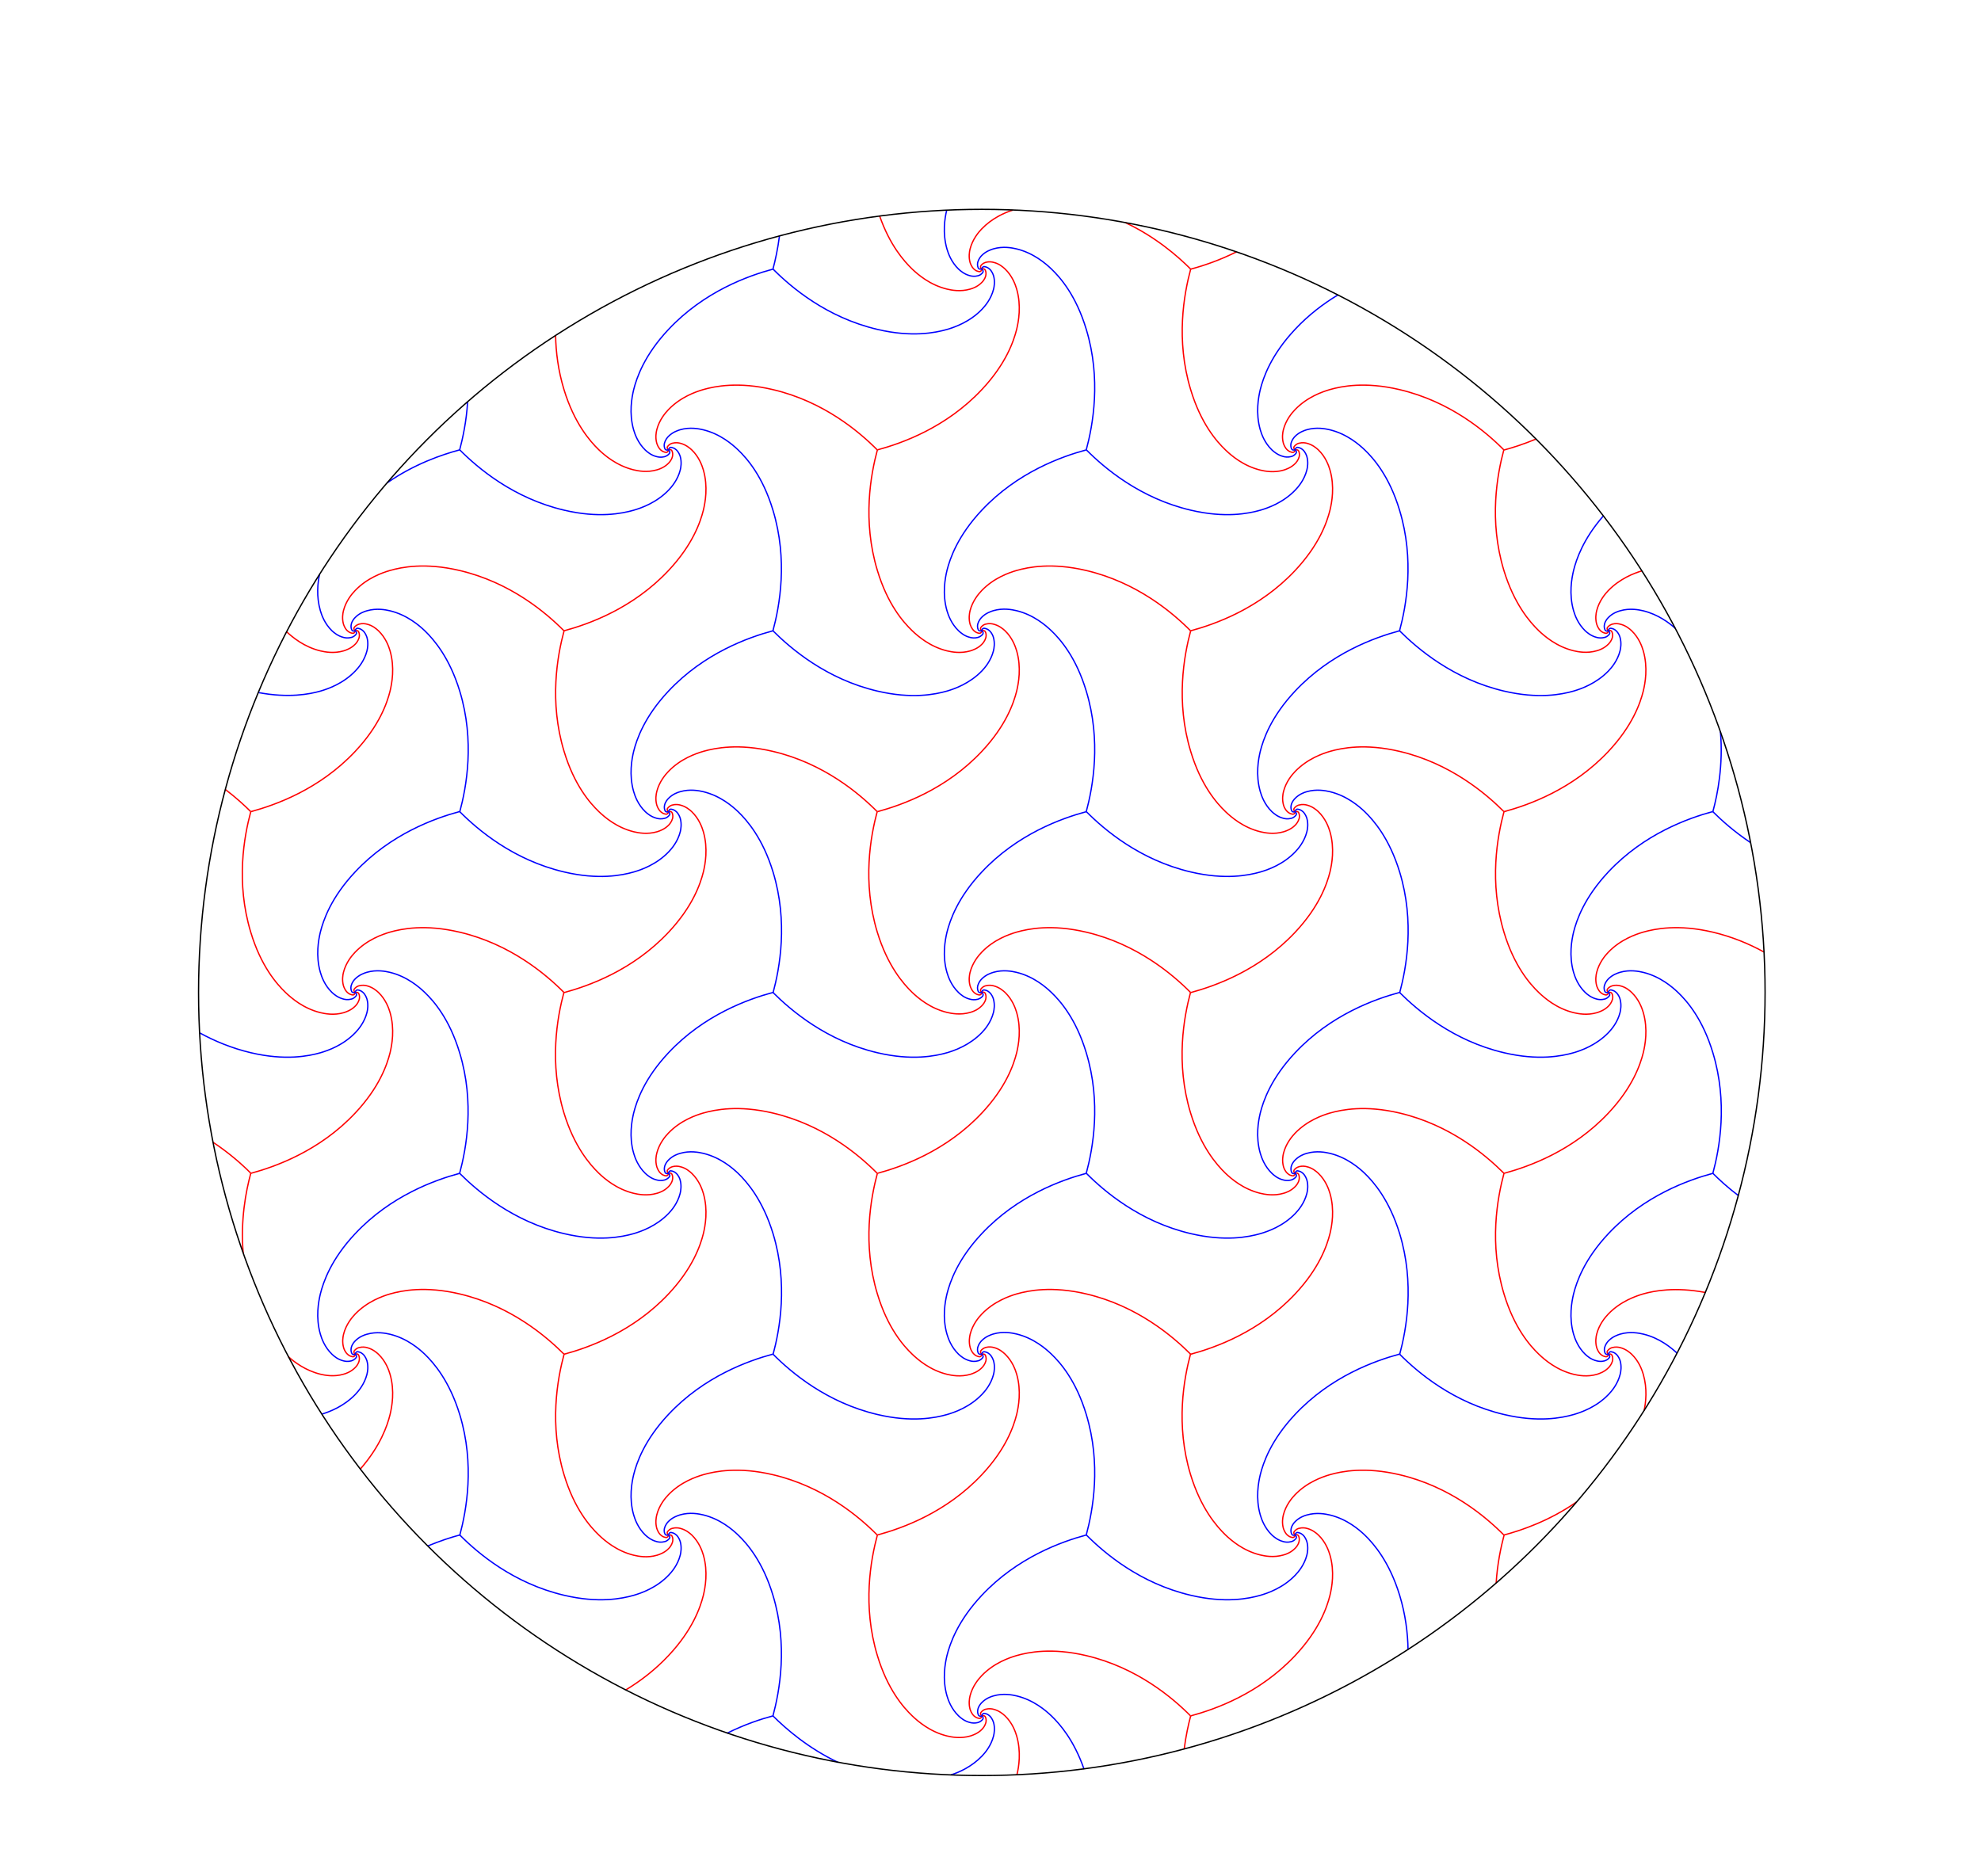 <?xml version="1.0" encoding="utf-8"?>
<!-- Generator: Adobe Illustrator 25.4.1, SVG Export Plug-In . SVG Version: 6.00 Build 0)  -->
<svg version="1.1" id="Layer_1" xmlns="http://www.w3.org/2000/svg" xmlns:xlink="http://www.w3.org/1999/xlink" x="0px" y="0px"
	 viewBox="0 0 1517.5 1437.5" enable-background="new 0 0 1517.5 1437.5" xml:space="preserve">
<g>
	<path fill="none" stroke="#FF0000" stroke-miterlimit="10" d="M992.1,899c0.2-0.1,1.2-0.5,2,0c0.6,0.4,0.8,1,1,1.7
		c0.4,1.6,0.1,3,0,3.4c-0.6,2.5-2.2,4.3-3,5.1c-3.1,3.2-7,4.6-8.9,5.1c-7.5,2.2-14.4,0.8-17.8,0c-13.1-3.2-22.3-11.2-26.7-15.4
		c-6.8-6.6-18.8-20.3-26.7-46.2c-11.6-38.2-5.1-73.5,0-92.4"/>
	<path fill="none" stroke="#FF0000" stroke-miterlimit="10" d="M1152.1,621.9c-13.8-13.8-41.1-37.1-80-46.2
		c-26.3-6.2-44.2-2.6-53.3,0c-5.8,1.7-17.3,5.7-26.7,15.4c-2.4,2.5-7,7.9-8.9,15.4c-0.5,2-1.2,6,0,10.3c0.3,1.1,1.1,3.3,3,5.1
		c0.3,0.3,1.4,1.3,3,1.7c0.7,0.2,1.3,0.4,2,0c0.8-0.5,1-1.5,1-1.7"/>
	<path fill="none" stroke="#FF0000" stroke-miterlimit="10" d="M752.1,206.2c0.2-0.1,1.2-0.5,2,0c0.6,0.4,0.8,1,1,1.7
		c0.4,1.6,0.1,3,0,3.4c-0.6,2.5-2.2,4.3-3,5.1c-3.1,3.2-7,4.6-8.9,5.1c-7.5,2.2-14.4,0.8-17.8,0c-13.1-3.2-22.3-11.2-26.7-15.4
		c-6.3-6.1-17.1-18.3-24.9-40.7"/>
	<path fill="none" stroke="#FF0000" stroke-miterlimit="10" d="M752.1,760.4c-0.2-0.1-1-0.8-1-1.7c0-0.7,0.5-1.2,1-1.7
		c1.2-1.2,2.5-1.6,3-1.7c2.5-0.7,4.8-0.3,5.9,0c4.4,1.1,7.4,3.7,8.9,5.1c5.6,5.4,7.9,12,8.9,15.4c3.7,12.9,1.4,24.9,0,30.8
		c-2.3,9.2-8.2,26.5-26.7,46.2c-27.3,29.1-61.1,41.1-80,46.2"/>
	<path fill="none" stroke="#FF0000" stroke-miterlimit="10" d="M912.1,1037.6c-13.8-13.8-41.1-37.1-80-46.2
		c-26.3-6.2-44.2-2.6-53.3,0c-5.8,1.7-17.3,5.7-26.7,15.4c-2.4,2.5-7,7.9-8.9,15.4c-0.5,2-1.2,6,0,10.3c0.3,1.1,1.1,3.3,3,5.1
		c0.3,0.3,1.4,1.3,3,1.7c0.7,0.2,1.3,0.4,2,0c0.8-0.5,1-1.5,1-1.7"/>
	<path fill="none" stroke="#FF0000" stroke-miterlimit="10" d="M272.1,483.3c0,0.2-0.2,1.2-1,1.7c-0.6,0.4-1.3,0.2-2,0
		c-1.6-0.4-2.6-1.4-3-1.7c-1.9-1.8-2.6-4-3-5.1c-1.2-4.3-0.5-8.3,0-10.3c1.9-7.5,6.5-12.9,8.9-15.4c9.3-9.7,20.9-13.7,26.7-15.4
		c9.1-2.6,27-6.2,53.3,0c38.9,9.1,66.2,32.3,80,46.2"/>
	<path fill="none" stroke="#FF0000" stroke-miterlimit="10" d="M512.1,344.7c0.2-0.1,1.2-0.5,2,0c0.6,0.4,0.8,1,1,1.7
		c0.4,1.6,0.1,3,0,3.4c-0.6,2.5-2.2,4.3-3,5.1c-3.1,3.2-7,4.6-8.9,5.1c-7.5,2.2-14.4,0.8-17.8,0c-13.1-3.2-22.3-11.2-26.7-15.4
		c-6.8-6.6-18.8-20.3-26.7-46.2c-4.4-14.5-6.2-28.7-6.4-41.6"/>
	<path fill="none" stroke="#FF0000" stroke-miterlimit="10" d="M512.1,621.9c-0.2-0.1-1-0.8-1-1.7c0-0.7,0.5-1.2,1-1.7
		c1.2-1.2,2.5-1.6,3-1.7c2.5-0.7,4.8-0.3,5.9,0c4.4,1.1,7.4,3.7,8.9,5.1c5.6,5.4,7.9,12,8.9,15.4c3.7,12.9,1.4,24.9,0,30.8
		c-2.3,9.2-8.2,26.5-26.7,46.2c-27.3,29.1-61.1,41.1-80,46.2"/>
	<path fill="none" stroke="#FF0000" stroke-miterlimit="10" d="M672.1,899c-5.1,18.9-11.6,54.2,0,92.4c7.8,25.9,19.8,39.6,26.7,46.2
		c4.4,4.2,13.6,12.2,26.7,15.4c3.4,0.8,10.3,2.2,17.8,0c1.9-0.6,5.8-1.9,8.9-5.1c0.8-0.8,2.3-2.6,3-5.1c0.1-0.4,0.4-1.8,0-3.4
		c-0.2-0.7-0.4-1.3-1-1.7c-0.8-0.5-1.8-0.1-2,0"/>
	<path fill="none" stroke="#FF0000" stroke-miterlimit="10" d="M512.1,899c0,0.2-0.2,1.2-1,1.7c-0.6,0.4-1.3,0.2-2,0
		c-1.6-0.4-2.6-1.4-3-1.7c-1.9-1.8-2.6-4-3-5.1c-1.2-4.3-0.5-8.3,0-10.3c1.9-7.5,6.5-12.9,8.9-15.4c9.3-9.7,20.9-13.7,26.7-15.4
		c9.1-2.6,27-6.2,53.3,0c38.9,9.1,66.2,32.3,80,46.2"/>
	<path fill="none" stroke="#FF0000" stroke-miterlimit="10" d="M672.1,1176.1c18.9-5.1,52.7-17.1,80-46.2
		c18.5-19.7,24.4-37,26.7-46.2c1.4-5.9,3.7-17.9,0-30.8c-1-3.4-3.3-10-8.9-15.4c-1.5-1.4-4.5-4.1-8.9-5.1c-1.1-0.3-3.4-0.7-5.9,0
		c-0.4,0.1-1.8,0.6-3,1.7c-0.5,0.5-1,1-1,1.7c0,1,0.8,1.6,1,1.7"/>
	<path fill="none" stroke="#FF0000" stroke-miterlimit="10" d="M512.1,344.7c0,0.2-0.2,1.2-1,1.7c-0.6,0.4-1.3,0.2-2,0
		c-1.6-0.4-2.6-1.4-3-1.7c-1.9-1.8-2.6-4-3-5.1c-1.2-4.3-0.5-8.3,0-10.3c1.9-7.5,6.5-12.9,8.9-15.4c9.3-9.7,20.9-13.7,26.7-15.4
		c9.1-2.6,27-6.2,53.3,0c38.9,9.1,66.2,32.3,80,46.2"/>
	<path fill="none" stroke="#FF0000" stroke-miterlimit="10" d="M512.1,621.9c0,0.2-0.2,1.2-1,1.7c-0.6,0.4-1.3,0.2-2,0
		c-1.6-0.4-2.6-1.4-3-1.7c-1.9-1.8-2.6-4-3-5.1c-1.2-4.3-0.5-8.3,0-10.3c1.9-7.5,6.5-12.9,8.9-15.4c9.3-9.7,20.9-13.7,26.7-15.4
		c9.1-2.6,27-6.2,53.3,0c38.9,9.1,66.2,32.3,80,46.2"/>
	<path fill="none" stroke="#FF0000" stroke-miterlimit="10" d="M512.1,344.7c-0.2-0.1-1-0.8-1-1.7c0-0.7,0.5-1.2,1-1.7
		c1.2-1.2,2.5-1.6,3-1.7c2.5-0.7,4.8-0.3,5.9,0c4.4,1.1,7.4,3.7,8.9,5.1c5.6,5.4,7.9,12,8.9,15.4c3.7,12.9,1.4,24.9,0,30.8
		c-2.3,9.2-8.2,26.5-26.7,46.2c-27.3,29.1-61.1,41.1-80,46.2c-5.1,18.9-11.6,54.2,0,92.4c7.8,25.9,19.8,39.6,26.7,46.2
		c4.4,4.2,13.6,12.2,26.7,15.4c3.4,0.8,10.3,2.2,17.8,0c1.9-0.6,5.8-1.9,8.9-5.1c0.8-0.8,2.3-2.6,3-5.1c0.1-0.4,0.4-1.8,0-3.4
		c-0.2-0.7-0.4-1.3-1-1.7c-0.8-0.5-1.8-0.1-2,0"/>
	<path fill="none" stroke="#FF0000" stroke-miterlimit="10" d="M752.1,483.3c0,0.2-0.2,1.2-1,1.7c-0.6,0.4-1.3,0.2-2,0
		c-1.6-0.4-2.6-1.4-3-1.7c-1.9-1.8-2.6-4-3-5.1c-1.2-4.3-0.5-8.3,0-10.3c1.9-7.5,6.5-12.9,8.9-15.4c9.3-9.7,20.9-13.7,26.7-15.4
		c9.1-2.6,27-6.2,53.3,0c38.9,9.1,66.2,32.3,80,46.2"/>
	<path fill="none" stroke="#FF0000" stroke-miterlimit="10" d="M752.1,760.4c0,0.2-0.2,1.2-1,1.7c-0.6,0.4-1.3,0.2-2,0
		c-1.6-0.4-2.6-1.4-3-1.7c-1.9-1.8-2.6-4-3-5.1c-1.2-4.3-0.5-8.3,0-10.3c1.9-7.5,6.5-12.9,8.9-15.4c9.3-9.7,20.9-13.7,26.7-15.4
		c9.1-2.6,27-6.2,53.3,0c38.9,9.1,66.2,32.3,80,46.2"/>
	<path fill="none" stroke="#FF0000" stroke-miterlimit="10" d="M992.1,621.9c-0.2-0.1-1-0.8-1-1.7c0-0.7,0.5-1.2,1-1.7
		c1.2-1.2,2.5-1.6,3-1.7c2.5-0.7,4.8-0.3,5.9,0c4.4,1.1,7.4,3.7,8.9,5.1c5.6,5.4,7.9,12,8.9,15.4c3.7,12.9,1.4,24.9,0,30.8
		c-2.3,9.2-8.2,26.5-26.7,46.2c-27.3,29.1-61.1,41.1-80,46.2"/>
	<path fill="none" stroke="#FF0000" stroke-miterlimit="10" d="M912.1,483.3c-5.1,18.9-11.6,54.2,0,92.4
		c7.8,25.9,19.8,39.6,26.7,46.2c4.4,4.2,13.6,12.2,26.7,15.4c3.4,0.8,10.3,2.2,17.8,0c1.9-0.6,5.8-1.9,8.9-5.1
		c0.8-0.8,2.3-2.6,3-5.1c0.1-0.4,0.4-1.8,0-3.4c-0.2-0.7-0.4-1.3-1-1.7c-0.8-0.5-1.8-0.1-2,0"/>
	<path fill="none" stroke="#FF0000" stroke-miterlimit="10" d="M992.1,344.7c-0.2-0.1-1-0.8-1-1.7c0-0.7,0.5-1.2,1-1.7
		c1.2-1.2,2.5-1.6,3-1.7c2.5-0.7,4.8-0.3,5.9,0c4.4,1.1,7.4,3.7,8.9,5.1c5.6,5.4,7.9,12,8.9,15.4c3.7,12.9,1.4,24.9,0,30.8
		c-2.3,9.2-8.2,26.5-26.7,46.2c-27.3,29.1-61.1,41.1-80,46.2"/>
	<path fill="none" stroke="#FF0000" stroke-miterlimit="10" d="M752.1,206.2c0,0.2-0.2,1.2-1,1.7c-0.6,0.4-1.3,0.2-2,0
		c-1.6-0.4-2.6-1.4-3-1.7c-1.9-1.8-2.6-4-3-5.1c-1.2-4.3-0.5-8.3,0-10.3c1.9-7.5,6.5-12.9,8.9-15.4c7.9-8.2,17.4-12.4,23.7-14.4"/>
	<path fill="none" stroke="#FF0000" stroke-miterlimit="10" d="M672.1,344.7c18.9-5.1,52.7-17.1,80-46.2
		c18.5-19.7,24.4-37,26.7-46.2c1.4-5.9,3.7-17.9,0-30.8c-1-3.4-3.3-10-8.9-15.4c-1.5-1.4-4.5-4.1-8.9-5.1c-1.1-0.3-3.4-0.7-5.9,0
		c-0.4,0.1-1.8,0.6-3,1.7c-0.5,0.5-1,1-1,1.7c0,1,0.8,1.6,1,1.7"/>
	<path fill="none" stroke="#FF0000" stroke-miterlimit="10" d="M752.1,760.4c0.2-0.1,1.2-0.5,2,0c0.6,0.4,0.8,1,1,1.7
		c0.4,1.6,0.1,3,0,3.4c-0.6,2.5-2.2,4.3-3,5.1c-3.1,3.2-7,4.6-8.9,5.1c-7.5,2.2-14.4,0.8-17.8,0c-13.1-3.2-22.3-11.2-26.7-15.4
		c-6.8-6.6-18.8-20.3-26.7-46.2c-11.6-38.2-5.1-73.5,0-92.4"/>
	<path fill="none" stroke="#FF0000" stroke-miterlimit="10" d="M912.1,206.2c-9.9-9.9-26.9-24.7-50-35.6"/>
	<path fill="none" stroke="#FF0000" stroke-miterlimit="10" d="M672.1,344.7c-5.1,18.9-11.6,54.2,0,92.4
		c7.8,25.9,19.8,39.6,26.7,46.2c4.4,4.2,13.6,12.2,26.7,15.4c3.4,0.8,10.3,2.2,17.8,0c1.9-0.6,5.8-1.9,8.9-5.1
		c0.8-0.8,2.3-2.6,3-5.1c0.1-0.4,0.4-1.8,0-3.4c-0.2-0.7-0.4-1.3-1-1.7c-0.8-0.5-1.8-0.1-2,0"/>
	<path fill="none" stroke="#FF0000" stroke-miterlimit="10" d="M752.1,483.3c-0.2-0.1-1-0.8-1-1.7c0-0.7,0.5-1.2,1-1.7
		c1.2-1.2,2.5-1.6,3-1.7c2.5-0.7,4.8-0.3,5.9,0c4.4,1.1,7.4,3.7,8.9,5.1c5.6,5.4,7.9,12,8.9,15.4c3.7,12.9,1.4,24.9,0,30.8
		c-2.3,9.2-8.2,26.5-26.7,46.2c-27.3,29.1-61.1,41.1-80,46.2"/>
	<path fill="none" stroke="#FF0000" stroke-miterlimit="10" d="M1152.1,899c18.9-5.1,52.7-17.1,80-46.2c18.5-19.7,24.4-37,26.7-46.2
		c1.4-5.9,3.7-17.9,0-30.8c-1-3.4-3.3-10-8.9-15.4c-1.5-1.4-4.5-4.1-8.9-5.1c-1.1-0.3-3.4-0.7-5.9,0c-0.4,0.1-1.8,0.6-3,1.7
		c-0.5,0.5-1,1-1,1.7c0,1,0.8,1.6,1,1.7"/>
	<path fill="none" stroke="#FF0000" stroke-miterlimit="10" d="M912.1,1037.6c18.9-5.1,52.7-17.1,80-46.2
		c18.5-19.7,24.4-37,26.7-46.2c1.4-5.9,3.7-17.9,0-30.8c-1-3.4-3.3-10-8.9-15.4c-1.5-1.4-4.5-4.1-8.9-5.1c-1.1-0.3-3.4-0.7-5.9,0
		c-0.4,0.1-1.8,0.6-3,1.7c-0.5,0.5-1,1-1,1.7c0,1,0.8,1.6,1,1.7"/>
	<path fill="none" stroke="#FF0000" stroke-miterlimit="10" d="M1152.1,899c-13.8-13.8-41.1-37.1-80-46.2c-26.3-6.2-44.2-2.6-53.3,0
		c-5.8,1.7-17.3,5.7-26.7,15.4c-2.4,2.5-7,7.9-8.9,15.4c-0.5,2-1.2,6,0,10.3c0.3,1.1,1.1,3.3,3,5.1c0.3,0.3,1.4,1.3,3,1.7
		c0.7,0.2,1.3,0.4,2,0c0.8-0.5,1-1.5,1-1.7"/>
	<path fill="none" stroke="#FF0000" stroke-miterlimit="10" d="M992.1,1176.1c0.2-0.1,1.2-0.5,2,0c0.6,0.4,0.8,1,1,1.7
		c0.4,1.6,0.1,3,0,3.4c-0.6,2.5-2.2,4.3-3,5.1c-3.1,3.2-7,4.6-8.9,5.1c-7.5,2.2-14.4,0.8-17.8,0c-13.1-3.2-22.3-11.2-26.7-15.4
		c-6.8-6.6-18.8-20.3-26.7-46.2c-11.6-38.2-5.1-73.5,0-92.4"/>
	<path fill="none" stroke="#FF0000" stroke-miterlimit="10" d="M1152.1,899c-5.1,18.9-11.6,54.2,0,92.4
		c7.8,25.9,19.8,39.6,26.7,46.2c4.4,4.2,13.6,12.2,26.7,15.4c3.4,0.8,10.3,2.2,17.8,0c1.9-0.6,5.8-1.9,8.9-5.1
		c0.8-0.8,2.3-2.6,3-5.1c0.1-0.4,0.4-1.8,0-3.4c-0.2-0.7-0.4-1.3-1-1.7c-0.8-0.5-1.8-0.1-2,0"/>
	<path fill="none" stroke="#FF0000" stroke-miterlimit="10" d="M1232.1,1037.6c0,0.2-0.2,1.2-1,1.7c-0.6,0.4-1.3,0.2-2,0
		c-1.6-0.4-2.6-1.4-3-1.7c-1.9-1.8-2.6-4-3-5.1c-1.2-4.3-0.5-8.3,0-10.3c1.9-7.5,6.5-12.9,8.9-15.4c9.3-9.7,20.9-13.7,26.7-15.4
		c8.4-2.4,24.5-5.5,47.7-1.1"/>
	<path fill="none" stroke="#FF0000" stroke-miterlimit="10" d="M1232.1,1037.6c-0.2-0.1-1-0.8-1-1.7c0-0.7,0.5-1.2,1-1.7
		c1.2-1.2,2.5-1.6,3-1.7c2.5-0.7,4.8-0.3,5.9,0c4.4,1.1,7.4,3.7,8.9,5.1c5.6,5.4,7.9,12,8.9,15.4c3.2,11.1,2,21.5,0.6,27.9"/>
	<path fill="none" stroke="#FF0000" stroke-miterlimit="10" d="M1207.7,1150.8c-20.9,14.5-42.1,21.7-55.6,25.3"/>
	<path fill="none" stroke="#FF0000" stroke-miterlimit="10" d="M1152.1,621.9c-5.1,18.9-11.6,54.2,0,92.4
		c7.8,25.9,19.8,39.6,26.7,46.2c4.4,4.2,13.6,12.2,26.7,15.4c3.4,0.8,10.3,2.2,17.8,0c1.9-0.6,5.8-1.9,8.9-5.1
		c0.8-0.8,2.3-2.6,3-5.1c0.1-0.4,0.4-1.8,0-3.4c-0.2-0.7-0.4-1.3-1-1.7c-0.8-0.5-1.8-0.1-2,0"/>
	<path fill="none" stroke="#FF0000" stroke-miterlimit="10" d="M1152.1,621.9c18.9-5.1,52.7-17.1,80-46.2
		c18.5-19.7,24.4-37,26.7-46.2c1.4-5.9,3.7-17.9,0-30.8c-1-3.4-3.3-10-8.9-15.4c-1.5-1.4-4.5-4.1-8.9-5.1c-1.1-0.3-3.4-0.7-5.9,0
		c-0.4,0.1-1.8,0.6-3,1.7c-0.5,0.5-1,1-1,1.7c0,1,0.8,1.6,1,1.7"/>
	<path fill="none" stroke="#FF0000" stroke-miterlimit="10" d="M1232.1,760.4c0,0.2-0.2,1.2-1,1.7c-0.6,0.4-1.3,0.2-2,0
		c-1.6-0.4-2.6-1.4-3-1.7c-1.9-1.8-2.6-4-3-5.1c-1.2-4.3-0.5-8.3,0-10.3c1.9-7.5,6.5-12.9,8.9-15.4c9.3-9.7,20.9-13.7,26.7-15.4
		c9.1-2.6,27-6.2,53.3,0c14.8,3.5,27.9,9,39.2,15.2"/>
	<path fill="none" stroke="#FF0000" stroke-miterlimit="10" d="M992.1,344.7c0,0.2-0.2,1.2-1,1.7c-0.6,0.4-1.3,0.2-2,0
		c-1.6-0.4-2.6-1.4-3-1.7c-1.9-1.8-2.6-4-3-5.1c-1.2-4.3-0.5-8.3,0-10.3c1.9-7.5,6.5-12.9,8.9-15.4c9.3-9.7,20.9-13.7,26.7-15.4
		c9.1-2.6,27-6.2,53.3,0c38.9,9.1,66.2,32.3,80,46.2"/>
	<path fill="none" stroke="#FF0000" stroke-miterlimit="10" d="M912.1,206.2c9.1-2.4,21.6-6.5,35.2-13.3"/>
	<path fill="none" stroke="#FF0000" stroke-miterlimit="10" d="M912.1,206.2c-5.1,18.9-11.6,54.2,0,92.4
		c7.8,25.9,19.8,39.6,26.7,46.2c4.4,4.2,13.6,12.2,26.7,15.4c3.4,0.8,10.3,2.2,17.8,0c1.9-0.6,5.8-1.9,8.9-5.1
		c0.8-0.8,2.3-2.6,3-5.1c0.1-0.4,0.4-1.8,0-3.4c-0.2-0.7-0.4-1.3-1-1.7c-0.8-0.5-1.8-0.1-2,0"/>
	<path fill="none" stroke="#FF0000" stroke-miterlimit="10" d="M992.1,1176.1c-0.2-0.1-1-0.8-1-1.7c0-0.7,0.5-1.2,1-1.7
		c1.2-1.2,2.5-1.6,3-1.7c2.5-0.7,4.8-0.3,5.9,0c4.4,1.1,7.4,3.7,8.9,5.1c5.6,5.4,7.9,12,8.9,15.4c3.7,12.9,1.4,24.9,0,30.8
		c-2.3,9.2-8.2,26.5-26.7,46.2c-27.3,29.1-61.1,41.1-80,46.2"/>
	<path fill="none" stroke="#FF0000" stroke-miterlimit="10" d="M992.1,1176.1c0,0.2-0.2,1.2-1,1.7c-0.6,0.4-1.3,0.2-2,0
		c-1.6-0.4-2.6-1.4-3-1.7c-1.9-1.8-2.6-4-3-5.1c-1.2-4.3-0.5-8.3,0-10.3c1.9-7.5,6.5-12.9,8.9-15.4c9.3-9.7,20.9-13.7,26.7-15.4
		c9.1-2.6,27-6.2,53.3,0c38.9,9.1,66.2,32.3,80,46.2"/>
	<path fill="none" stroke="#FF0000" stroke-miterlimit="10" d="M1146.1,1213c0.9-15,3.7-27.8,6.1-36.9"/>
	<path fill="none" stroke="#FF0000" stroke-miterlimit="10" d="M1232.1,483.3c0.2-0.1,1.2-0.5,2,0c0.6,0.4,0.8,1,1,1.7
		c0.4,1.6,0.1,3,0,3.4c-0.6,2.5-2.2,4.3-3,5.1c-3.1,3.2-7,4.6-8.9,5.1c-7.5,2.2-14.4,0.8-17.8,0c-13.1-3.2-22.3-11.2-26.7-15.4
		c-6.8-6.6-18.8-20.3-26.7-46.2c-11.6-38.2-5.1-73.5,0-92.4"/>
	<path fill="none" stroke="#FF0000" stroke-miterlimit="10" d="M1232.1,483.3c0,0.2-0.2,1.2-1,1.7c-0.6,0.4-1.3,0.2-2,0
		c-1.6-0.4-2.6-1.4-3-1.7c-1.9-1.8-2.6-4-3-5.1c-1.2-4.3-0.5-8.3,0-10.3c1.9-7.5,6.5-12.9,8.9-15.4c8.9-9.2,19.7-13.3,25.7-15.1"/>
	<path fill="none" stroke="#FF0000" stroke-miterlimit="10" d="M1176.6,336.4c-9.4,3.9-17.8,6.6-24.5,8.4"/>
	<path fill="none" stroke="#FF0000" stroke-miterlimit="10" d="M752.1,1314.7c0,0.2-0.2,1.2-1,1.7c-0.6,0.4-1.3,0.2-2,0
		c-1.6-0.4-2.6-1.4-3-1.7c-1.9-1.8-2.6-4-3-5.1c-1.2-4.3-0.5-8.3,0-10.3c1.9-7.5,6.5-12.9,8.9-15.4c9.3-9.7,20.9-13.7,26.7-15.4
		c9.1-2.6,27-6.2,53.3,0c38.9,9.1,66.2,32.3,80,46.2"/>
	<path fill="none" stroke="#FF0000" stroke-miterlimit="10" d="M912.1,1314.7c-1.8,6.7-3.7,15.4-5,25.5"/>
	<path fill="none" stroke="#FF0000" stroke-miterlimit="10" d="M512.1,899c0.2-0.1,1.2-0.5,2,0c0.6,0.4,0.8,1,1,1.7
		c0.4,1.6,0.1,3,0,3.4c-0.6,2.5-2.2,4.3-3,5.1c-3.1,3.2-7,4.6-8.9,5.1c-7.5,2.2-14.4,0.8-17.8,0c-13.1-3.2-22.3-11.2-26.7-15.4
		c-6.8-6.6-18.8-20.3-26.7-46.2c-11.6-38.2-5.1-73.5,0-92.4"/>
	<path fill="none" stroke="#FF0000" stroke-miterlimit="10" d="M272.1,760.4c0,0.2-0.2,1.2-1,1.7c-0.6,0.4-1.3,0.2-2,0
		c-1.6-0.4-2.6-1.4-3-1.7c-1.9-1.8-2.6-4-3-5.1c-1.2-4.3-0.5-8.3,0-10.3c1.9-7.5,6.5-12.9,8.9-15.4c9.3-9.7,20.9-13.7,26.7-15.4
		c9.1-2.6,27-6.2,53.3,0c38.9,9.1,66.2,32.3,80,46.2"/>
	<path fill="none" stroke="#FF0000" stroke-miterlimit="10" d="M432.1,1037.6c18.9-5.1,52.7-17.1,80-46.2
		c18.5-19.7,24.4-37,26.7-46.2c1.4-5.9,3.7-17.9,0-30.8c-1-3.4-3.3-10-8.9-15.4c-1.5-1.4-4.5-4.1-8.9-5.1c-1.1-0.3-3.4-0.7-5.9,0
		c-0.4,0.1-1.8,0.6-3,1.7c-0.5,0.5-1,1-1,1.7c0,1,0.8,1.6,1,1.7"/>
	<path fill="none" stroke="#FF0000" stroke-miterlimit="10" d="M192.1,899c-3.7,13.6-8,35.7-5.8,61.3"/>
	<path fill="none" stroke="#FF0000" stroke-miterlimit="10" d="M192.1,621.9c-5.1,18.9-11.6,54.2,0,92.4
		c7.8,25.9,19.8,39.6,26.7,46.2c4.4,4.2,13.6,12.2,26.7,15.4c3.4,0.8,10.3,2.2,17.8,0c1.9-0.6,5.8-1.9,8.9-5.1
		c0.8-0.8,2.3-2.6,3-5.1c0.1-0.4,0.4-1.8,0-3.4c-0.2-0.7-0.4-1.3-1-1.7c-0.8-0.5-1.8-0.1-2,0"/>
	<path fill="none" stroke="#FF0000" stroke-miterlimit="10" d="M163.2,875.2c12.6,8.4,22.4,17.1,29,23.8"/>
	<path fill="none" stroke="#FF0000" stroke-miterlimit="10" d="M272.1,760.4c-0.2-0.1-1-0.8-1-1.7c0-0.7,0.5-1.2,1-1.7
		c1.2-1.2,2.5-1.6,3-1.7c2.5-0.7,4.8-0.3,5.9,0c4.4,1.1,7.4,3.7,8.9,5.1c5.6,5.4,7.9,12,8.9,15.4c3.7,12.9,1.4,24.9,0,30.8
		c-2.3,9.2-8.2,26.5-26.7,46.2c-27.3,29.1-61.1,41.1-80,46.2"/>
	<path fill="none" stroke="#FF0000" stroke-miterlimit="10" d="M192.1,621.9c18.9-5.1,52.7-17.1,80-46.2
		c18.5-19.7,24.4-37,26.7-46.2c1.4-5.9,3.7-17.9,0-30.8c-1-3.4-3.3-10-8.9-15.4c-1.5-1.4-4.5-4.1-8.9-5.1c-1.1-0.3-3.4-0.7-5.9,0
		c-0.4,0.1-1.8,0.6-3,1.7c-0.5,0.5-1,1-1,1.7c0,1,0.8,1.6,1,1.7"/>
	<path fill="none" stroke="#FF0000" stroke-miterlimit="10" d="M219.5,484c4.6,4.3,13.5,11.7,25.9,14.7c3.4,0.8,10.3,2.2,17.8,0
		c1.9-0.6,5.8-1.9,8.9-5.1c0.8-0.8,2.3-2.6,3-5.1c0.1-0.4,0.4-1.8,0-3.4c-0.2-0.7-0.4-1.3-1-1.7c-0.8-0.5-1.8-0.1-2,0"/>
	<path fill="none" stroke="#FF0000" stroke-miterlimit="10" d="M192.1,621.9c-4.9-4.9-11.4-10.9-19.6-17.1"/>
	<path fill="none" stroke="#FF0000" stroke-miterlimit="10" d="M272.1,1037.6c0.2-0.1,1.2-0.5,2,0c0.6,0.4,0.8,1,1,1.7
		c0.4,1.6,0.1,3,0,3.4c-0.6,2.5-2.2,4.3-3,5.1c-3.1,3.2-7,4.6-8.9,5.1c-7.5,2.2-14.4,0.8-17.8,0c-11.3-2.8-19.7-9.1-24.6-13.5"/>
	<path fill="none" stroke="#FF0000" stroke-miterlimit="10" d="M672.1,1176.1c-5.1,18.9-11.6,54.2,0,92.4
		c7.8,25.9,19.8,39.6,26.7,46.2c4.4,4.2,13.6,12.2,26.7,15.4c3.4,0.8,10.3,2.2,17.8,0c1.9-0.6,5.8-1.9,8.9-5.1
		c0.8-0.8,2.3-2.6,3-5.1c0.1-0.4,0.4-1.8,0-3.4c-0.2-0.7-0.4-1.3-1-1.7c-0.8-0.5-1.8-0.1-2,0"/>
	<path fill="none" stroke="#FF0000" stroke-miterlimit="10" d="M512.1,1176.1c0,0.2-0.2,1.2-1,1.7c-0.6,0.4-1.3,0.2-2,0
		c-1.6-0.4-2.6-1.4-3-1.7c-1.9-1.8-2.6-4-3-5.1c-1.2-4.3-0.5-8.3,0-10.3c1.9-7.5,6.5-12.9,8.9-15.4c9.3-9.7,20.9-13.7,26.7-15.4
		c9.1-2.6,27-6.2,53.3,0c38.9,9.1,66.2,32.3,80,46.2"/>
	<path fill="none" stroke="#FF0000" stroke-miterlimit="10" d="M752.1,1314.7c-0.2-0.1-1-0.8-1-1.7c0-0.7,0.5-1.2,1-1.7
		c1.2-1.2,2.5-1.6,3-1.7c2.5-0.7,4.8-0.3,5.9,0c4.4,1.1,7.4,3.7,8.9,5.1c5.6,5.4,7.9,12,8.9,15.4c3.5,12.2,1.7,23.6,0.2,29.7"/>
	<path fill="none" stroke="#FF0000" stroke-miterlimit="10" d="M432.1,1037.6c-5.1,18.9-11.6,54.2,0,92.4
		c7.8,25.9,19.8,39.6,26.7,46.2c4.4,4.2,13.6,12.2,26.7,15.4c3.4,0.8,10.3,2.2,17.8,0c1.9-0.6,5.8-1.9,8.9-5.1
		c0.8-0.8,2.3-2.6,3-5.1c0.1-0.4,0.4-1.8,0-3.4c-0.2-0.7-0.4-1.3-1-1.7c-0.8-0.5-1.8-0.1-2,0"/>
	<path fill="none" stroke="#FF0000" stroke-miterlimit="10" d="M432.1,1037.6c-13.8-13.8-41.1-37.1-80-46.2
		c-26.3-6.2-44.2-2.6-53.3,0c-5.8,1.7-17.3,5.7-26.7,15.4c-2.4,2.5-7,7.9-8.9,15.4c-0.5,2-1.2,6,0,10.3c0.3,1.1,1.1,3.3,3,5.1
		c0.3,0.3,1.4,1.3,3,1.7c0.7,0.2,1.3,0.4,2,0c0.8-0.5,1-1.5,1-1.7"/>
	<path fill="none" stroke="#FF0000" stroke-miterlimit="10" d="M272.1,1037.6c-0.2-0.1-1-0.8-1-1.7c0-0.7,0.5-1.2,1-1.7
		c1.2-1.2,2.5-1.6,3-1.7c2.5-0.7,4.8-0.3,5.9,0c4.4,1.1,7.4,3.7,8.9,5.1c5.6,5.4,7.9,12,8.9,15.4c3.7,12.9,1.4,24.9,0,30.8
		c-2.1,8.5-7.3,24-22.8,41.8"/>
	<path fill="none" stroke="#FF0000" stroke-miterlimit="10" d="M512.1,1176.1c-0.2-0.1-1-0.8-1-1.7c0-0.7,0.5-1.2,1-1.7
		c1.2-1.2,2.5-1.6,3-1.7c2.5-0.7,4.8-0.3,5.9,0c4.4,1.1,7.4,3.7,8.9,5.1c5.6,5.4,7.9,12,8.9,15.4c3.7,12.9,1.4,24.9,0,30.8
		c-2.3,9.2-8.2,26.5-26.7,46.2c-10.4,11.1-21.8,19.7-32.9,26.4"/>
</g>
<g>
	<path fill="none" stroke="#0000FF" stroke-miterlimit="10" d="M992.1,899c-0.2,0.1-1.2,0.5-2,0c-0.6-0.4-0.8-1-1-1.7
		c-0.4-1.6-0.1-3,0-3.4c0.6-2.5,2.2-4.3,3-5.1c3.1-3.2,7-4.6,8.9-5.1c7.5-2.2,14.4-0.8,17.8,0c13.1,3.2,22.3,11.2,26.7,15.4
		c6.8,6.6,18.8,20.3,26.7,46.2c11.6,38.2,5.1,73.5,0,92.4"/>
	<path fill="none" stroke="#0000FF" stroke-miterlimit="10" d="M1072.1,483.3c13.8,13.8,41.1,37.1,80,46.2c26.3,6.2,44.2,2.6,53.3,0
		c5.8-1.7,17.3-5.7,26.7-15.4c2.4-2.5,7-7.9,8.9-15.4c0.5-2,1.2-6,0-10.3c-0.3-1.1-1.1-3.3-3-5.1c-0.3-0.3-1.4-1.3-3-1.7
		c-0.7-0.2-1.3-0.4-2,0c-0.8,0.5-1,1.5-1,1.7"/>
	<path fill="none" stroke="#0000FF" stroke-miterlimit="10" d="M1232.1,483.3c0.2,0.1,1,0.8,1,1.7c0,0.7-0.5,1.2-1,1.7
		c-1.2,1.2-2.5,1.6-3,1.7c-2.5,0.7-4.8,0.3-5.9,0c-4.4-1.1-7.4-3.7-8.9-5.1c-5.6-5.4-7.9-12-8.9-15.4c-3.7-12.9-1.4-24.9,0-30.8
		c2.1-8.5,7.3-24,22.8-41.8"/>
	<path fill="none" stroke="#0000FF" stroke-miterlimit="10" d="M1232.1,483.3c-0.2,0.1-1.2,0.5-2,0c-0.6-0.4-0.8-1-1-1.7
		c-0.4-1.6-0.1-3,0-3.4c0.6-2.5,2.2-4.3,3-5.1c3.1-3.2,7-4.6,8.9-5.1c7.5-2.2,14.4-0.8,17.8,0c11.3,2.8,19.7,9.1,24.6,13.5"/>
	<path fill="none" stroke="#0000FF" stroke-miterlimit="10" d="M992.1,344.7c0.2,0.1,1,0.8,1,1.7c0,0.7-0.5,1.2-1,1.7
		c-1.2,1.2-2.5,1.6-3,1.7c-2.5,0.7-4.8,0.3-5.9,0c-4.4-1.1-7.4-3.7-8.9-5.1c-5.6-5.4-7.9-12-8.9-15.4c-3.7-12.9-1.4-24.9,0-30.8
		c2.3-9.2,8.2-26.5,26.7-46.2c10.4-11.1,21.8-19.7,32.9-26.4"/>
	<path fill="none" stroke="#0000FF" stroke-miterlimit="10" d="M1072.1,760.4c13.8,13.8,41.1,37.1,80,46.2c26.3,6.2,44.2,2.6,53.3,0
		c5.8-1.7,17.3-5.7,26.7-15.4c2.4-2.5,7-7.9,8.9-15.4c0.5-2,1.2-6,0-10.3c-0.3-1.1-1.1-3.3-3-5.1c-0.3-0.3-1.4-1.3-3-1.7
		c-0.7-0.2-1.3-0.4-2,0c-0.8,0.5-1,1.5-1,1.7"/>
	<path fill="none" stroke="#0000FF" stroke-miterlimit="10" d="M752.1,1037.6c0.2,0.1,1,0.8,1,1.7c0,0.7-0.5,1.2-1,1.7
		c-1.2,1.2-2.5,1.6-3,1.7c-2.5,0.7-4.8,0.3-5.9,0c-4.4-1.1-7.4-3.7-8.9-5.1c-5.6-5.4-7.9-12-8.9-15.4c-3.7-12.9-1.4-24.9,0-30.8
		c2.3-9.2,8.2-26.5,26.7-46.2c27.3-29.1,61.1-41.1,80-46.2"/>
	<path fill="none" stroke="#0000FF" stroke-miterlimit="10" d="M512.1,899c-0.2,0.1-1.2,0.5-2,0c-0.6-0.4-0.8-1-1-1.7
		c-0.4-1.6-0.1-3,0-3.4c0.6-2.5,2.2-4.3,3-5.1c3.1-3.2,7-4.6,8.9-5.1c7.5-2.2,14.4-0.8,17.8,0c13.1,3.2,22.3,11.2,26.7,15.4
		c6.8,6.6,18.8,20.3,26.7,46.2c11.6,38.2,5.1,73.5,0,92.4"/>
	<path fill="none" stroke="#0000FF" stroke-miterlimit="10" d="M992.1,344.7c0-0.2,0.2-1.2,1-1.7c0.6-0.4,1.3-0.2,2,0
		c1.6,0.4,2.6,1.4,3,1.7c1.9,1.8,2.6,4,3,5.1c1.2,4.3,0.5,8.3,0,10.3c-1.9,7.5-6.5,12.9-8.9,15.4c-9.3,9.7-20.9,13.7-26.7,15.4
		c-9.1,2.6-27,6.2-53.3,0c-38.9-9.1-66.2-32.3-80-46.2"/>
	<path fill="none" stroke="#0000FF" stroke-miterlimit="10" d="M1072.1,483.3c5.1-18.9,11.6-54.2,0-92.4
		c-7.8-25.9-19.8-39.6-26.7-46.2c-4.4-4.2-13.6-12.2-26.7-15.4c-3.4-0.8-10.3-2.2-17.8,0c-1.9,0.6-5.8,1.9-8.9,5.1
		c-0.8,0.8-2.3,2.6-3,5.1c-0.1,0.4-0.4,1.8,0,3.4c0.2,0.7,0.4,1.3,1,1.7c0.8,0.5,1.8,0.1,2,0"/>
	<path fill="none" stroke="#0000FF" stroke-miterlimit="10" d="M992.1,621.9c0.2,0.1,1,0.8,1,1.7c0,0.7-0.5,1.2-1,1.7
		c-1.2,1.2-2.5,1.6-3,1.7c-2.5,0.7-4.8,0.3-5.9,0c-4.4-1.1-7.4-3.7-8.9-5.1c-5.6-5.4-7.9-12-8.9-15.4c-3.7-12.9-1.4-24.9,0-30.8
		c2.3-9.2,8.2-26.5,26.7-46.2c27.3-29.1,61.1-41.1,80-46.2"/>
	<path fill="none" stroke="#0000FF" stroke-miterlimit="10" d="M752.1,206.2c0.2,0.1,1,0.8,1,1.7c0,0.7-0.5,1.2-1,1.7
		c-1.2,1.2-2.5,1.6-3,1.7c-2.5,0.7-4.8,0.3-5.9,0c-4.4-1.1-7.4-3.7-8.9-5.1c-5.6-5.4-7.9-12-8.9-15.4c-3.5-12.2-1.7-23.6-0.2-29.7"
		/>
	<path fill="none" stroke="#0000FF" stroke-miterlimit="10" d="M1072.1,760.4c-18.9,5.1-52.7,17.1-80,46.2
		c-18.5,19.7-24.4,37-26.7,46.2c-1.4,5.9-3.7,17.9,0,30.8c1,3.4,3.3,10,8.9,15.4c1.5,1.4,4.5,4.1,8.9,5.1c1.1,0.3,3.4,0.7,5.9,0
		c0.4-0.1,1.8-0.6,3-1.7c0.5-0.5,1-1,1-1.7c0-1-0.8-1.6-1-1.7"/>
	<path fill="none" stroke="#0000FF" stroke-miterlimit="10" d="M992.1,899c0-0.2,0.2-1.2,1-1.7c0.6-0.4,1.3-0.2,2,0
		c1.6,0.4,2.6,1.4,3,1.7c1.9,1.8,2.6,4,3,5.1c1.2,4.3,0.5,8.3,0,10.3c-1.9,7.5-6.5,12.9-8.9,15.4c-9.3,9.7-20.9,13.7-26.7,15.4
		c-9.1,2.6-27,6.2-53.3,0c-38.9-9.1-66.2-32.3-80-46.2"/>
	<path fill="none" stroke="#0000FF" stroke-miterlimit="10" d="M992.1,621.9c-0.2,0.1-1.2,0.5-2,0c-0.6-0.4-0.8-1-1-1.7
		c-0.4-1.6-0.1-3,0-3.4c0.6-2.5,2.2-4.3,3-5.1c3.1-3.2,7-4.6,8.9-5.1c7.5-2.2,14.4-0.8,17.8,0c13.1,3.2,22.3,11.2,26.7,15.4
		c6.8,6.6,18.8,20.3,26.7,46.2c11.6,38.2,5.1,73.5,0,92.4"/>
	<path fill="none" stroke="#0000FF" stroke-miterlimit="10" d="M832.1,899c5.1-18.9,11.6-54.2,0-92.4c-7.8-25.9-19.8-39.6-26.7-46.2
		c-4.4-4.2-13.6-12.2-26.7-15.4c-3.4-0.8-10.3-2.2-17.8,0c-1.9,0.6-5.8,1.9-8.9,5.1c-0.8,0.8-2.3,2.6-3,5.1c-0.1,0.4-0.4,1.8,0,3.4
		c0.2,0.7,0.4,1.3,1,1.7c0.8,0.5,1.8,0.1,2,0"/>
	<path fill="none" stroke="#0000FF" stroke-miterlimit="10" d="M992.1,621.9c0-0.2,0.2-1.2,1-1.7c0.6-0.4,1.3-0.2,2,0
		c1.6,0.4,2.6,1.4,3,1.7c1.9,1.8,2.6,4,3,5.1c1.2,4.3,0.5,8.3,0,10.3c-1.9,7.5-6.5,12.9-8.9,15.4c-9.3,9.7-20.9,13.7-26.7,15.4
		c-9.1,2.6-27,6.2-53.3,0c-38.9-9.1-66.2-32.3-80-46.2"/>
	<path fill="none" stroke="#0000FF" stroke-miterlimit="10" d="M592.1,483.3c13.8,13.8,41.1,37.1,80,46.2c26.3,6.2,44.2,2.6,53.3,0
		c5.8-1.7,17.3-5.7,26.7-15.4c2.4-2.5,7-7.9,8.9-15.4c0.5-2,1.2-6,0-10.3c-0.3-1.1-1.1-3.3-3-5.1c-0.3-0.3-1.4-1.3-3-1.7
		c-0.7-0.2-1.3-0.4-2,0c-0.8,0.5-1,1.5-1,1.7"/>
	<path fill="none" stroke="#0000FF" stroke-miterlimit="10" d="M832.1,344.7c5.1-18.9,11.6-54.2,0-92.4
		c-7.8-25.9-19.8-39.6-26.7-46.2c-4.4-4.2-13.6-12.2-26.7-15.4c-3.4-0.8-10.3-2.2-17.8,0c-1.9,0.6-5.8,1.9-8.9,5.1
		c-0.8,0.8-2.3,2.6-3,5.1c-0.1,0.4-0.4,1.8,0,3.4c0.2,0.7,0.4,1.3,1,1.7c0.8,0.5,1.8,0.1,2,0"/>
	<path fill="none" stroke="#0000FF" stroke-miterlimit="10" d="M592.1,760.4c13.8,13.8,41.1,37.1,80,46.2c26.3,6.2,44.2,2.6,53.3,0
		c5.8-1.7,17.3-5.7,26.7-15.4c2.4-2.5,7-7.9,8.9-15.4c0.5-2,1.2-6,0-10.3c-0.3-1.1-1.1-3.3-3-5.1c-0.3-0.3-1.4-1.3-3-1.7
		c-0.7-0.2-1.3-0.4-2,0c-0.8,0.5-1,1.5-1,1.7"/>
	<path fill="none" stroke="#0000FF" stroke-miterlimit="10" d="M832.1,621.9c5.1-18.9,11.6-54.2,0-92.4
		c-7.8-25.9-19.8-39.6-26.7-46.2c-4.4-4.2-13.6-12.2-26.7-15.4c-3.4-0.8-10.3-2.2-17.8,0c-1.9,0.6-5.8,1.9-8.9,5.1
		c-0.8,0.8-2.3,2.6-3,5.1c-0.1,0.4-0.4,1.8,0,3.4c0.2,0.7,0.4,1.3,1,1.7c0.8,0.5,1.8,0.1,2,0"/>
	<path fill="none" stroke="#0000FF" stroke-miterlimit="10" d="M832.1,344.7c-18.9,5.1-52.7,17.1-80,46.2
		c-18.5,19.7-24.4,37-26.7,46.2c-1.4,5.9-3.7,17.9,0,30.8c1,3.4,3.3,10,8.9,15.4c1.5,1.4,4.5,4.1,8.9,5.1c1.1,0.3,3.4,0.7,5.9,0
		c0.4-0.1,1.8-0.6,3-1.7c0.5-0.5,1-1,1-1.7c0-1-0.8-1.6-1-1.7"/>
	<path fill="none" stroke="#0000FF" stroke-miterlimit="10" d="M752.1,206.2c0-0.2,0.2-1.2,1-1.7c0.6-0.4,1.3-0.2,2,0
		c1.6,0.4,2.6,1.4,3,1.7c1.9,1.8,2.6,4,3,5.1c1.2,4.3,0.5,8.3,0,10.3c-1.9,7.5-6.5,12.9-8.9,15.4c-9.3,9.7-20.9,13.7-26.7,15.4
		c-9.1,2.6-27,6.2-53.3,0c-38.9-9.1-66.2-32.3-80-46.2"/>
	<path fill="none" stroke="#0000FF" stroke-miterlimit="10" d="M832.1,621.9c-18.9,5.1-52.7,17.1-80,46.2
		c-18.5,19.7-24.4,37-26.7,46.2c-1.4,5.9-3.7,17.9,0,30.8c1,3.4,3.3,10,8.9,15.4c1.5,1.4,4.5,4.1,8.9,5.1c1.1,0.3,3.4,0.7,5.9,0
		c0.4-0.1,1.8-0.6,3-1.7c0.5-0.5,1-1,1-1.7c0-1-0.8-1.6-1-1.7"/>
	<path fill="none" stroke="#0000FF" stroke-miterlimit="10" d="M352.1,899c13.8,13.8,41.1,37.1,80,46.2c26.3,6.2,44.2,2.6,53.3,0
		c5.8-1.7,17.3-5.7,26.7-15.4c2.4-2.5,7-7.9,8.9-15.4c0.5-2,1.2-6,0-10.3c-0.3-1.1-1.1-3.3-3-5.1c-0.3-0.3-1.4-1.3-3-1.7
		c-0.7-0.2-1.3-0.4-2,0c-0.8,0.5-1,1.5-1,1.7"/>
	<path fill="none" stroke="#0000FF" stroke-miterlimit="10" d="M592.1,760.4c-18.9,5.1-52.7,17.1-80,46.2
		c-18.5,19.7-24.4,37-26.7,46.2c-1.4,5.9-3.7,17.9,0,30.8c1,3.4,3.3,10,8.9,15.4c1.5,1.4,4.5,4.1,8.9,5.1c1.1,0.3,3.4,0.7,5.9,0
		c0.4-0.1,1.8-0.6,3-1.7c0.5-0.5,1-1,1-1.7c0-1-0.8-1.6-1-1.7"/>
	<path fill="none" stroke="#0000FF" stroke-miterlimit="10" d="M512.1,621.9c-0.2,0.1-1.2,0.5-2,0c-0.6-0.4-0.8-1-1-1.7
		c-0.4-1.6-0.1-3,0-3.4c0.6-2.5,2.2-4.3,3-5.1c3.1-3.2,7-4.6,8.9-5.1c7.5-2.2,14.4-0.8,17.8,0c13.1,3.2,22.3,11.2,26.7,15.4
		c6.8,6.6,18.8,20.3,26.7,46.2c11.6,38.2,5.1,73.5,0,92.4"/>
	<path fill="none" stroke="#0000FF" stroke-miterlimit="10" d="M1232.1,1037.6c0-0.2,0.2-1.2,1-1.7c0.6-0.4,1.3-0.2,2,0
		c1.6,0.4,2.6,1.4,3,1.7c1.9,1.8,2.6,4,3,5.1c1.2,4.3,0.5,8.3,0,10.3c-1.9,7.5-6.5,12.9-8.9,15.4c-9.3,9.7-20.9,13.7-26.7,15.4
		c-9.1,2.6-27,6.2-53.3,0c-38.9-9.1-66.2-32.3-80-46.2"/>
	<path fill="none" stroke="#0000FF" stroke-miterlimit="10" d="M992.1,1176.1c0.2,0.1,1,0.8,1,1.7c0,0.7-0.5,1.2-1,1.7
		c-1.2,1.2-2.5,1.6-3,1.7c-2.5,0.7-4.8,0.3-5.9,0c-4.4-1.1-7.4-3.7-8.9-5.1c-5.6-5.4-7.9-12-8.9-15.4c-3.7-12.9-1.4-24.9,0-30.8
		c2.3-9.2,8.2-26.5,26.7-46.2c27.3-29.1,61.1-41.1,80-46.2"/>
	<path fill="none" stroke="#0000FF" stroke-miterlimit="10" d="M592.1,206.2c1.8-6.7,3.7-15.4,5-25.5"/>
	<path fill="none" stroke="#0000FF" stroke-miterlimit="10" d="M592.1,206.2c-18.9,5.1-52.7,17.1-80,46.2
		c-18.5,19.7-24.4,37-26.7,46.2c-1.4,5.9-3.7,17.9,0,30.8c1,3.4,3.3,10,8.9,15.4c1.5,1.4,4.5,4.1,8.9,5.1c1.1,0.3,3.4,0.7,5.9,0
		c0.4-0.1,1.8-0.6,3-1.7c0.5-0.5,1-1,1-1.7c0-1-0.8-1.6-1-1.7"/>
	<path fill="none" stroke="#0000FF" stroke-miterlimit="10" d="M1312.1,621.9c3.7-13.6,8-35.7,5.8-61.3"/>
	<path fill="none" stroke="#0000FF" stroke-miterlimit="10" d="M1312.1,899c-18.9,5.1-52.7,17.1-80,46.2
		c-18.5,19.7-24.4,37-26.7,46.2c-1.4,5.9-3.7,17.9,0,30.8c1,3.4,3.3,10,8.9,15.4c1.5,1.4,4.5,4.1,8.9,5.1c1.1,0.3,3.4,0.7,5.9,0
		c0.4-0.1,1.8-0.6,3-1.7c0.5-0.5,1-1,1-1.7c0-1-0.8-1.6-1-1.7"/>
	<path fill="none" stroke="#0000FF" stroke-miterlimit="10" d="M1284.8,1036.9c-4.6-4.3-13.5-11.7-25.9-14.7
		c-3.4-0.8-10.3-2.2-17.8,0c-1.9,0.6-5.8,1.9-8.9,5.1c-0.8,0.8-2.3,2.6-3,5.1c-0.1,0.4-0.4,1.8,0,3.4c0.2,0.7,0.4,1.3,1,1.7
		c0.8,0.5,1.8,0.1,2,0"/>
	<path fill="none" stroke="#0000FF" stroke-miterlimit="10" d="M832.1,1176.1c5.1-18.9,11.6-54.2,0-92.4
		c-7.8-25.9-19.8-39.6-26.7-46.2c-4.4-4.2-13.6-12.2-26.7-15.4c-3.4-0.8-10.3-2.2-17.8,0c-1.9,0.6-5.8,1.9-8.9,5.1
		c-0.8,0.8-2.3,2.6-3,5.1c-0.1,0.4-0.4,1.8,0,3.4c0.2,0.7,0.4,1.3,1,1.7c0.8,0.5,1.8,0.1,2,0"/>
	<path fill="none" stroke="#0000FF" stroke-miterlimit="10" d="M512.1,1176.1c0.2,0.1,1,0.8,1,1.7c0,0.7-0.5,1.2-1,1.7
		c-1.2,1.2-2.5,1.6-3,1.7c-2.5,0.7-4.8,0.3-5.9,0c-4.4-1.1-7.4-3.7-8.9-5.1c-5.6-5.4-7.9-12-8.9-15.4c-3.7-12.9-1.4-24.9,0-30.8
		c2.3-9.2,8.2-26.5,26.7-46.2c27.3-29.1,61.1-41.1,80-46.2"/>
	<path fill="none" stroke="#0000FF" stroke-miterlimit="10" d="M752.1,1037.6c0-0.2,0.2-1.2,1-1.7c0.6-0.4,1.3-0.2,2,0
		c1.6,0.4,2.6,1.4,3,1.7c1.9,1.8,2.6,4,3,5.1c1.2,4.3,0.5,8.3,0,10.3c-1.9,7.5-6.5,12.9-8.9,15.4c-9.3,9.7-20.9,13.7-26.7,15.4
		c-9.1,2.6-27,6.2-53.3,0c-38.9-9.1-66.2-32.3-80-46.2"/>
	<path fill="none" stroke="#0000FF" stroke-miterlimit="10" d="M752.1,1314.7c0-0.2,0.2-1.2,1-1.7c0.6-0.4,1.3-0.2,2,0
		c1.6,0.4,2.6,1.4,3,1.7c1.9,1.8,2.6,4,3,5.1c1.2,4.3,0.5,8.3,0,10.3c-1.9,7.5-6.5,12.9-8.9,15.4c-7.9,8.2-17.4,12.4-23.7,14.4"/>
	<path fill="none" stroke="#0000FF" stroke-miterlimit="10" d="M1312.1,899c5.1-18.9,11.6-54.2,0-92.4
		c-7.8-25.9-19.8-39.6-26.7-46.2c-4.4-4.2-13.6-12.2-26.7-15.4c-3.4-0.8-10.3-2.2-17.8,0c-1.9,0.6-5.8,1.9-8.9,5.1
		c-0.8,0.8-2.3,2.6-3,5.1c-0.1,0.4-0.4,1.8,0,3.4c0.2,0.7,0.4,1.3,1,1.7c0.8,0.5,1.8,0.1,2,0"/>
	<path fill="none" stroke="#0000FF" stroke-miterlimit="10" d="M1232.1,760.4c0.2,0.1,1,0.8,1,1.7c0,0.7-0.5,1.2-1,1.7
		c-1.2,1.2-2.5,1.6-3,1.7c-2.5,0.7-4.8,0.3-5.9,0c-4.4-1.1-7.4-3.7-8.9-5.1c-5.6-5.4-7.9-12-8.9-15.4c-3.7-12.9-1.4-24.9,0-30.8
		c2.3-9.2,8.2-26.5,26.7-46.2c27.3-29.1,61.1-41.1,80-46.2"/>
	<path fill="none" stroke="#0000FF" stroke-miterlimit="10" d="M1312.1,621.9c6.6,6.6,16.4,15.4,29,23.8"/>
	<path fill="none" stroke="#0000FF" stroke-miterlimit="10" d="M1312.1,899c4.9,4.9,11.4,10.9,19.6,17.1"/>
	<path fill="none" stroke="#0000FF" stroke-miterlimit="10" d="M992.1,1176.1c0-0.2,0.2-1.2,1-1.7c0.6-0.4,1.3-0.2,2,0
		c1.6,0.4,2.6,1.4,3,1.7c1.9,1.8,2.6,4,3,5.1c1.2,4.3,0.5,8.3,0,10.3c-1.9,7.5-6.5,12.9-8.9,15.4c-9.3,9.7-20.9,13.7-26.7,15.4
		c-9.1,2.6-27,6.2-53.3,0c-38.9-9.1-66.2-32.3-80-46.2"/>
	<path fill="none" stroke="#0000FF" stroke-miterlimit="10" d="M992.1,1176.1c-0.2,0.1-1.2,0.5-2,0c-0.6-0.4-0.8-1-1-1.7
		c-0.4-1.6-0.1-3,0-3.4c0.6-2.5,2.2-4.3,3-5.1c3.1-3.2,7-4.6,8.9-5.1c7.5-2.2,14.4-0.8,17.8,0c13.1,3.2,22.3,11.2,26.7,15.4
		c6.8,6.6,18.8,20.3,26.7,46.2c4.4,14.5,6.2,28.7,6.4,41.6"/>
	<path fill="none" stroke="#0000FF" stroke-miterlimit="10" d="M752.1,1314.7c-0.2,0.1-1.2,0.5-2,0c-0.6-0.4-0.8-1-1-1.7
		c-0.4-1.6-0.1-3,0-3.4c0.6-2.5,2.2-4.3,3-5.1c3.1-3.2,7-4.6,8.9-5.1c7.5-2.2,14.4-0.8,17.8,0c13.1,3.2,22.3,11.2,26.7,15.4
		c6.3,6.1,17.1,18.3,24.9,40.7"/>
	<path fill="none" stroke="#0000FF" stroke-miterlimit="10" d="M832.1,1176.1c-18.9,5.1-52.7,17.1-80,46.2
		c-18.5,19.7-24.4,37-26.7,46.2c-1.4,5.9-3.7,17.9,0,30.8c1,3.4,3.3,10,8.9,15.4c1.5,1.4,4.5,4.1,8.9,5.1c1.1,0.3,3.4,0.7,5.9,0
		c0.4-0.1,1.8-0.6,3-1.7c0.5-0.5,1-1,1-1.7c0-1-0.8-1.6-1-1.7"/>
	<path fill="none" stroke="#0000FF" stroke-miterlimit="10" d="M592.1,483.3c5.1-18.9,11.6-54.2,0-92.4
		c-7.8-25.9-19.8-39.6-26.7-46.2c-4.4-4.2-13.6-12.2-26.7-15.4c-3.4-0.8-10.3-2.2-17.8,0c-1.9,0.6-5.8,1.9-8.9,5.1
		c-0.8,0.8-2.3,2.6-3,5.1c-0.1,0.4-0.4,1.8,0,3.4c0.2,0.7,0.4,1.3,1,1.7c0.8,0.5,1.8,0.1,2,0"/>
	<path fill="none" stroke="#0000FF" stroke-miterlimit="10" d="M512.1,621.9c0.2,0.1,1,0.8,1,1.7c0,0.7-0.5,1.2-1,1.7
		c-1.2,1.2-2.5,1.6-3,1.7c-2.5,0.7-4.8,0.3-5.9,0c-4.4-1.1-7.4-3.7-8.9-5.1c-5.6-5.4-7.9-12-8.9-15.4c-3.7-12.9-1.4-24.9,0-30.8
		c2.3-9.2,8.2-26.5,26.7-46.2c27.3-29.1,61.1-41.1,80-46.2"/>
	<path fill="none" stroke="#0000FF" stroke-miterlimit="10" d="M512.1,621.9c0-0.2,0.2-1.2,1-1.7c0.6-0.4,1.3-0.2,2,0
		c1.6,0.4,2.6,1.4,3,1.7c1.9,1.8,2.6,4,3,5.1c1.2,4.3,0.5,8.3,0,10.3c-1.9,7.5-6.5,12.9-8.9,15.4c-9.3,9.7-20.9,13.7-26.7,15.4
		c-9.1,2.6-27,6.2-53.3,0c-38.9-9.1-66.2-32.3-80-46.2"/>
	<path fill="none" stroke="#0000FF" stroke-miterlimit="10" d="M272.1,483.3c0.2,0.1,1,0.8,1,1.7c0,0.7-0.5,1.2-1,1.7
		c-1.2,1.2-2.5,1.6-3,1.7c-2.5,0.7-4.8,0.3-5.9,0c-4.4-1.1-7.4-3.7-8.9-5.1c-5.6-5.4-7.9-12-8.9-15.4c-3.2-11.1-2-21.5-0.6-27.9"/>
	<path fill="none" stroke="#0000FF" stroke-miterlimit="10" d="M512.1,344.7c0-0.2,0.2-1.2,1-1.7c0.6-0.4,1.3-0.2,2,0
		c1.6,0.4,2.6,1.4,3,1.7c1.9,1.8,2.6,4,3,5.1c1.2,4.3,0.5,8.3,0,10.3c-1.9,7.5-6.5,12.9-8.9,15.4c-9.3,9.7-20.9,13.7-26.7,15.4
		c-9.1,2.6-27,6.2-53.3,0c-38.9-9.1-66.2-32.3-80-46.2"/>
	<path fill="none" stroke="#0000FF" stroke-miterlimit="10" d="M272.1,760.4c0.2,0.1,1,0.8,1,1.7c0,0.7-0.5,1.2-1,1.7
		c-1.2,1.2-2.5,1.6-3,1.7c-2.5,0.7-4.8,0.3-5.9,0c-4.4-1.1-7.4-3.7-8.9-5.1c-5.6-5.4-7.9-12-8.9-15.4c-3.7-12.9-1.4-24.9,0-30.8
		c2.3-9.2,8.2-26.5,26.7-46.2c27.3-29.1,61.1-41.1,80-46.2"/>
	<path fill="none" stroke="#0000FF" stroke-miterlimit="10" d="M272.1,483.3c0-0.2,0.2-1.2,1-1.7c0.6-0.4,1.3-0.2,2,0
		c1.6,0.4,2.6,1.4,3,1.7c1.9,1.8,2.6,4,3,5.1c1.2,4.3,0.5,8.3,0,10.3c-1.9,7.5-6.5,12.9-8.9,15.4c-9.3,9.7-20.9,13.7-26.7,15.4
		c-8.4,2.4-24.5,5.5-47.7,1.1"/>
	<path fill="none" stroke="#0000FF" stroke-miterlimit="10" d="M272.1,483.3c-0.2,0.1-1.2,0.5-2,0c-0.6-0.4-0.8-1-1-1.7
		c-0.4-1.6-0.1-3,0-3.4c0.6-2.5,2.2-4.3,3-5.1c3.1-3.2,7-4.6,8.9-5.1c7.5-2.2,14.4-0.8,17.8,0c13.1,3.2,22.3,11.2,26.7,15.4
		c6.8,6.6,18.8,20.3,26.7,46.2c11.6,38.2,5.1,73.5,0,92.4"/>
	<path fill="none" stroke="#0000FF" stroke-miterlimit="10" d="M592.1,1314.7c9.9,9.9,26.9,24.7,50,35.7"/>
	<path fill="none" stroke="#0000FF" stroke-miterlimit="10" d="M358.2,307.9c-0.9,15-3.7,27.8-6.1,36.9"/>
	<path fill="none" stroke="#0000FF" stroke-miterlimit="10" d="M296.5,370c20.9-14.5,42.1-21.7,55.6-25.3"/>
	<path fill="none" stroke="#0000FF" stroke-miterlimit="10" d="M512.1,1176.1c0-0.2,0.2-1.2,1-1.7c0.6-0.4,1.3-0.2,2,0
		c1.6,0.4,2.6,1.4,3,1.7c1.9,1.8,2.6,4,3,5.1c1.2,4.3,0.5,8.3,0,10.3c-1.9,7.5-6.5,12.9-8.9,15.4c-9.3,9.7-20.9,13.7-26.7,15.4
		c-9.1,2.6-27,6.2-53.3,0c-38.9-9.1-66.2-32.3-80-46.2"/>
	<path fill="none" stroke="#0000FF" stroke-miterlimit="10" d="M592.1,1314.7c5.1-18.9,11.6-54.2,0-92.4
		c-7.8-25.9-19.8-39.6-26.7-46.2c-4.4-4.2-13.6-12.2-26.7-15.4c-3.4-0.8-10.3-2.2-17.8,0c-1.9,0.6-5.8,1.9-8.9,5.1
		c-0.8,0.8-2.3,2.6-3,5.1c-0.1,0.4-0.4,1.8,0,3.4c0.2,0.7,0.4,1.3,1,1.7c0.8,0.5,1.8,0.1,2,0"/>
	<path fill="none" stroke="#0000FF" stroke-miterlimit="10" d="M592.1,1314.7c-9.1,2.4-21.6,6.5-35.2,13.3"/>
	<path fill="none" stroke="#0000FF" stroke-miterlimit="10" d="M352.1,899c-18.9,5.1-52.7,17.1-80,46.2
		c-18.5,19.7-24.4,37-26.7,46.2c-1.4,5.9-3.7,17.9,0,30.8c1,3.4,3.3,10,8.9,15.4c1.5,1.4,4.5,4.1,8.9,5.1c1.1,0.3,3.4,0.7,5.9,0
		c0.4-0.1,1.8-0.6,3-1.7c0.5-0.5,1-1,1-1.7c0-1-0.8-1.6-1-1.7"/>
	<path fill="none" stroke="#0000FF" stroke-miterlimit="10" d="M352.1,899c5.1-18.9,11.6-54.2,0-92.4c-7.8-25.9-19.8-39.6-26.7-46.2
		c-4.4-4.2-13.6-12.2-26.7-15.4c-3.4-0.8-10.3-2.2-17.8,0c-1.9,0.6-5.8,1.9-8.9,5.1c-0.8,0.8-2.3,2.6-3,5.1c-0.1,0.4-0.4,1.8,0,3.4
		c0.2,0.7,0.4,1.3,1,1.7c0.8,0.5,1.8,0.1,2,0"/>
	<path fill="none" stroke="#0000FF" stroke-miterlimit="10" d="M272.1,760.4c0-0.2,0.2-1.2,1-1.7c0.6-0.4,1.3-0.2,2,0
		c1.6,0.4,2.6,1.4,3,1.7c1.9,1.8,2.6,4,3,5.1c1.2,4.3,0.5,8.3,0,10.3c-1.9,7.5-6.5,12.9-8.9,15.4c-9.3,9.7-20.9,13.7-26.7,15.4
		c-9.1,2.6-27,6.2-53.3,0c-14.8-3.5-27.9-9-39.2-15.2"/>
	<path fill="none" stroke="#0000FF" stroke-miterlimit="10" d="M272.1,1037.6c-0.2,0.1-1.2,0.5-2,0c-0.6-0.4-0.8-1-1-1.7
		c-0.4-1.6-0.1-3,0-3.4c0.6-2.5,2.2-4.3,3-5.1c3.1-3.2,7-4.6,8.9-5.1c7.5-2.2,14.4-0.8,17.8,0c13.1,3.2,22.3,11.2,26.7,15.4
		c6.8,6.6,18.8,20.3,26.7,46.2c11.6,38.2,5.1,73.5,0,92.4"/>
	<path fill="none" stroke="#0000FF" stroke-miterlimit="10" d="M327.7,1184.5c9.4-3.9,17.8-6.6,24.5-8.4"/>
	<path fill="none" stroke="#0000FF" stroke-miterlimit="10" d="M272.1,1037.6c0-0.2,0.2-1.2,1-1.7c0.6-0.4,1.3-0.2,2,0
		c1.6,0.4,2.6,1.4,3,1.7c1.9,1.8,2.6,4,3,5.1c1.2,4.3,0.5,8.3,0,10.3c-1.9,7.5-6.5,12.9-8.9,15.4c-8.9,9.2-19.7,13.3-25.7,15.1"/>
</g>
<circle fill="none" stroke="#000000" stroke-miterlimit="10" cx="752.1" cy="760.4" r="600"/>
</svg>
